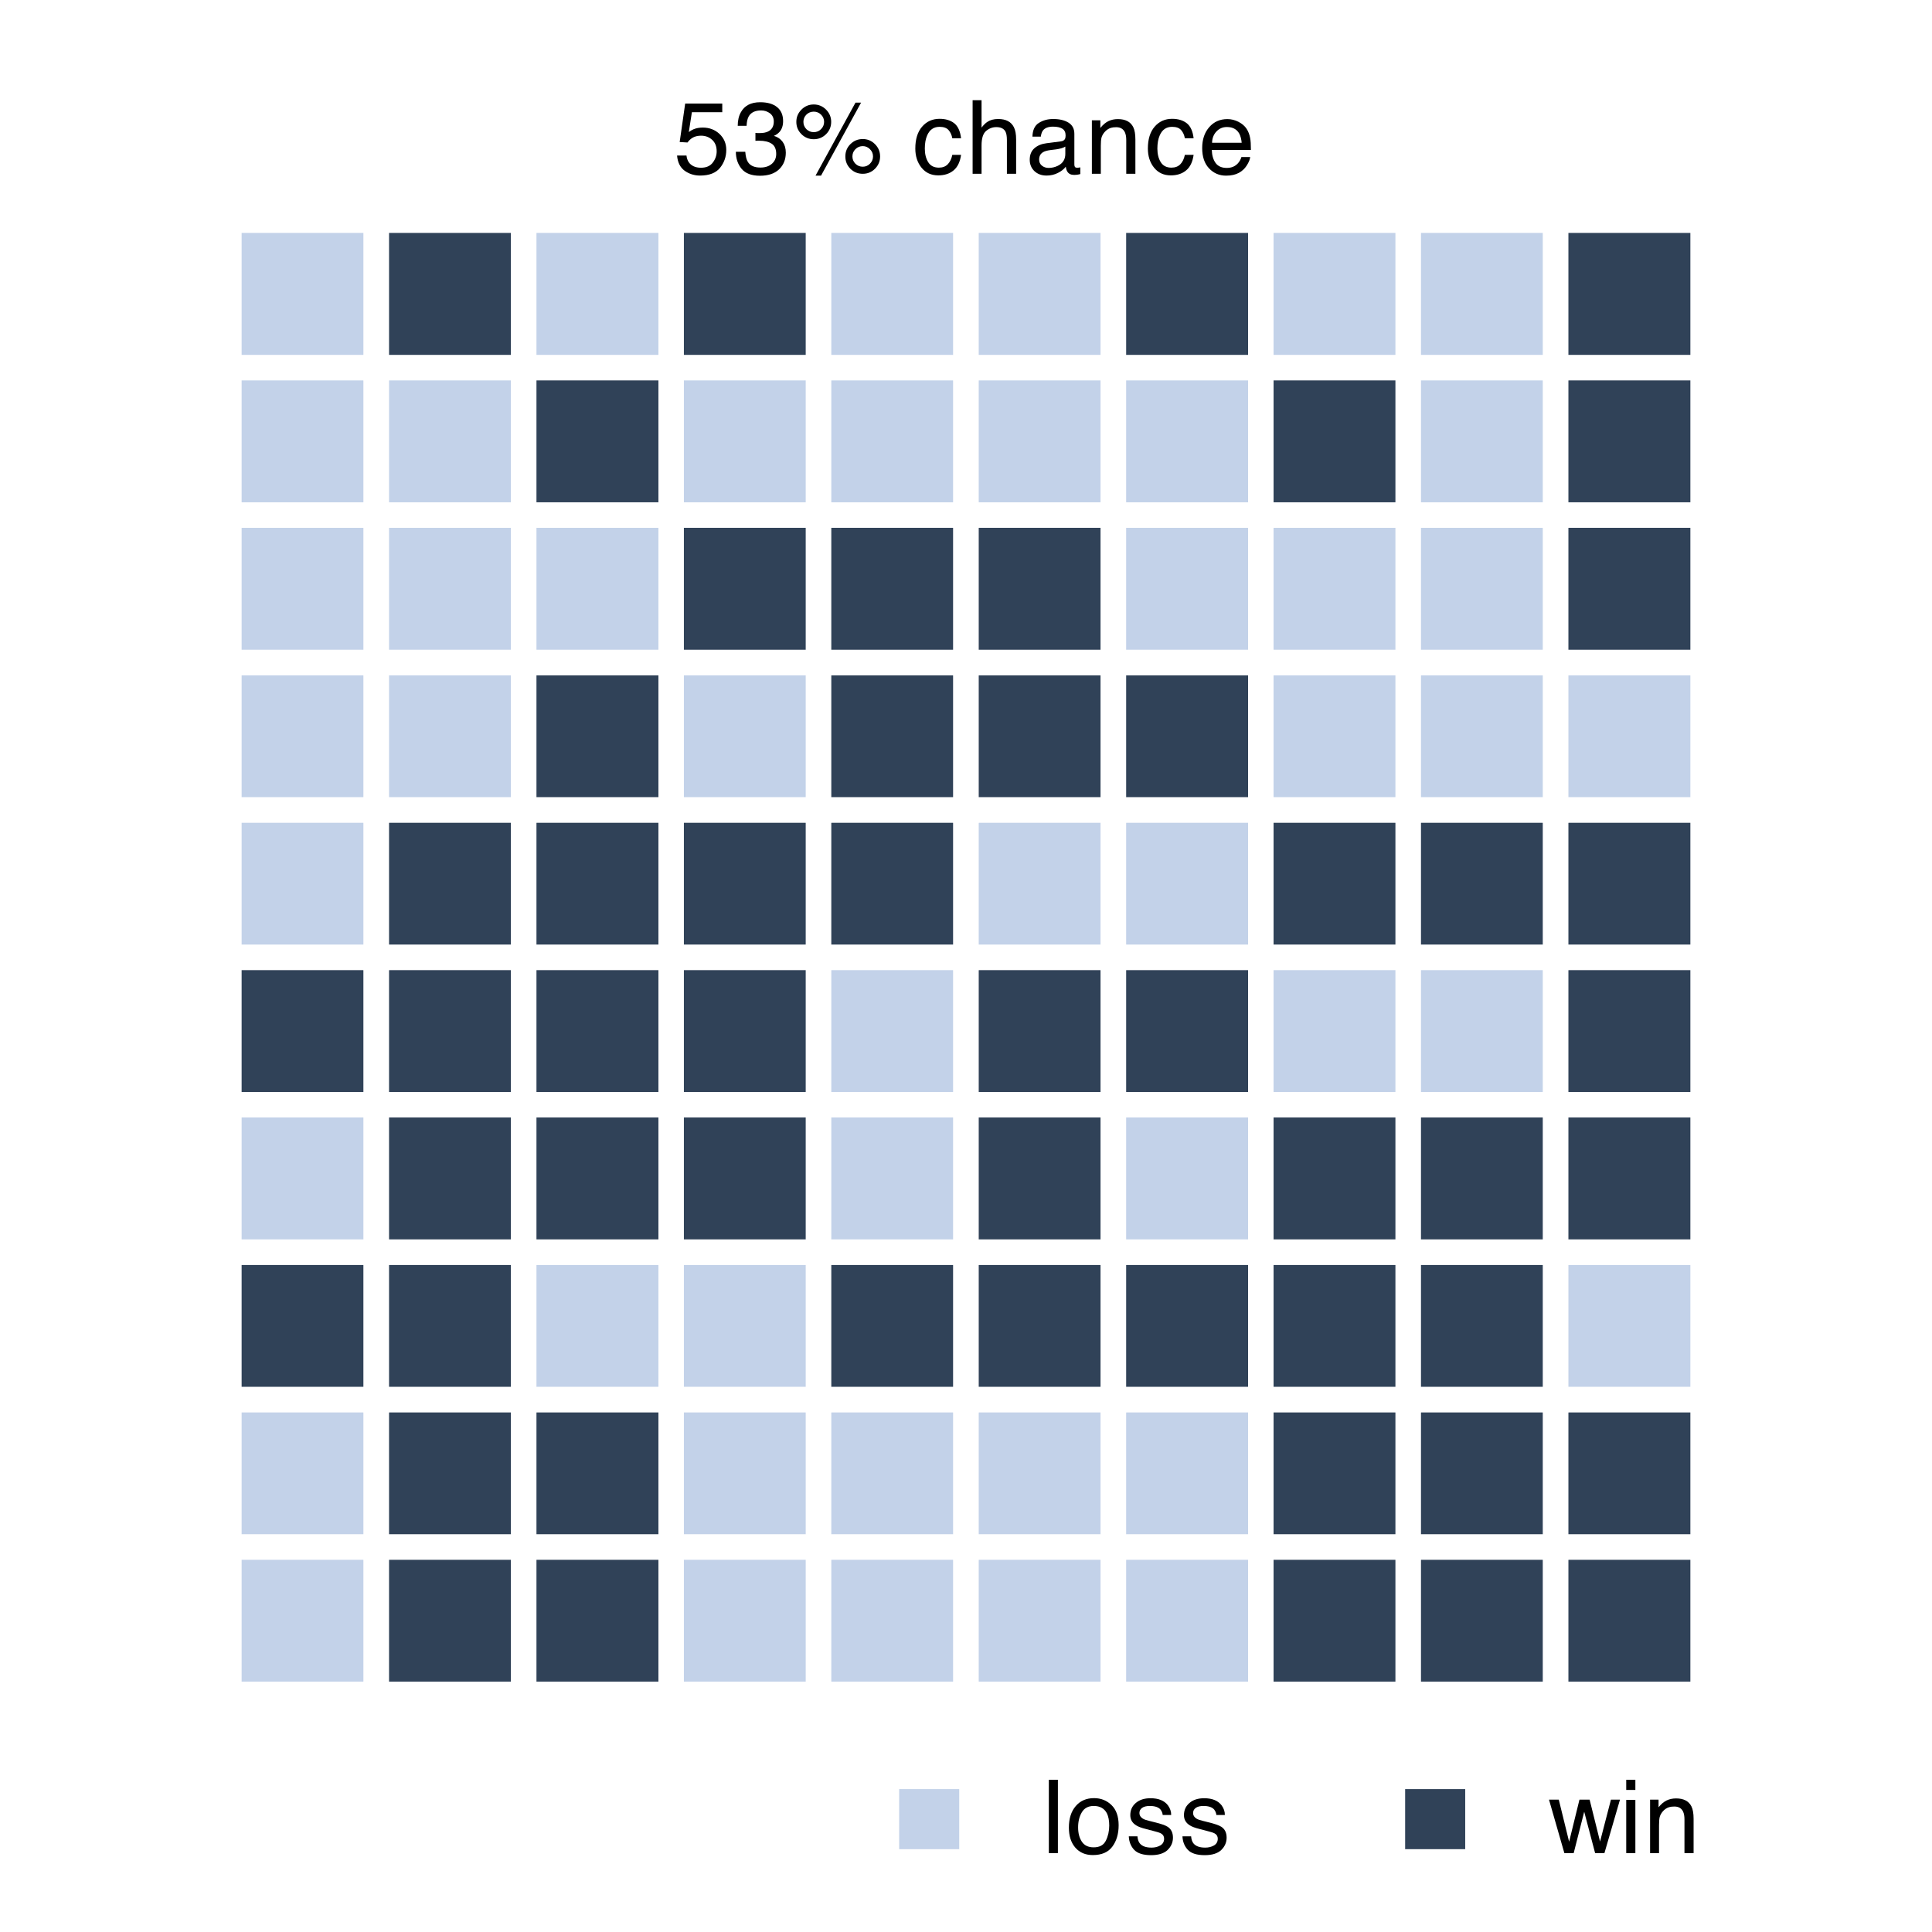 <?xml version="1.0" encoding="UTF-8"?>
<svg xmlns="http://www.w3.org/2000/svg" xmlns:xlink="http://www.w3.org/1999/xlink" width="324" height="324" viewBox="0 0 324 324">
<defs>
<g>
<g id="glyph-0-0">
<path d="M 0.547 0 L 0.547 -12.297 L 10.312 -12.297 L 10.312 0 Z M 8.766 -1.547 L 8.766 -10.75 L 2.094 -10.75 L 2.094 -1.547 Z M 8.766 -1.547 "/>
</g>
<g id="glyph-0-1">
<path d="M 2.125 -3.062 C 2.219 -2.195 2.613 -1.598 3.312 -1.266 C 3.664 -1.098 4.078 -1.016 4.547 -1.016 C 5.441 -1.016 6.102 -1.301 6.531 -1.875 C 6.969 -2.445 7.188 -3.078 7.188 -3.766 C 7.188 -4.598 6.93 -5.242 6.422 -5.703 C 5.91 -6.16 5.297 -6.391 4.578 -6.391 C 4.055 -6.391 3.609 -6.289 3.234 -6.094 C 2.867 -5.895 2.555 -5.613 2.297 -5.25 L 0.984 -5.328 L 1.906 -11.781 L 8.125 -11.781 L 8.125 -10.328 L 3.031 -10.328 L 2.516 -7 C 2.797 -7.207 3.062 -7.363 3.312 -7.469 C 3.758 -7.656 4.273 -7.75 4.859 -7.75 C 5.961 -7.75 6.895 -7.395 7.656 -6.688 C 8.414 -5.977 8.797 -5.082 8.797 -4 C 8.797 -2.863 8.445 -1.863 7.75 -1 C 7.051 -0.133 5.938 0.297 4.406 0.297 C 3.426 0.297 2.562 0.023 1.812 -0.516 C 1.062 -1.066 0.641 -1.914 0.547 -3.062 Z M 2.125 -3.062 "/>
</g>
<g id="glyph-0-2">
<path d="M 4.453 0.328 C 3.035 0.328 2.004 -0.062 1.359 -0.844 C 0.723 -1.625 0.406 -2.57 0.406 -3.688 L 1.984 -3.688 C 2.047 -2.906 2.191 -2.336 2.422 -1.984 C 2.805 -1.359 3.508 -1.047 4.531 -1.047 C 5.32 -1.047 5.957 -1.254 6.438 -1.672 C 6.926 -2.098 7.172 -2.648 7.172 -3.328 C 7.172 -4.148 6.914 -4.723 6.406 -5.047 C 5.906 -5.379 5.203 -5.547 4.297 -5.547 C 4.203 -5.547 4.102 -5.547 4 -5.547 C 3.895 -5.547 3.789 -5.539 3.688 -5.531 L 3.688 -6.859 C 3.844 -6.848 3.973 -6.836 4.078 -6.828 C 4.18 -6.828 4.297 -6.828 4.422 -6.828 C 4.984 -6.828 5.445 -6.914 5.812 -7.094 C 6.445 -7.406 6.766 -7.961 6.766 -8.766 C 6.766 -9.359 6.551 -9.816 6.125 -10.141 C 5.695 -10.461 5.203 -10.625 4.641 -10.625 C 3.641 -10.625 2.945 -10.289 2.562 -9.625 C 2.352 -9.258 2.234 -8.734 2.203 -8.047 L 0.719 -8.047 C 0.719 -8.941 0.895 -9.703 1.25 -10.328 C 1.863 -11.441 2.941 -12 4.484 -12 C 5.703 -12 6.645 -11.727 7.312 -11.188 C 7.988 -10.645 8.328 -9.859 8.328 -8.828 C 8.328 -8.086 8.129 -7.488 7.734 -7.031 C 7.484 -6.75 7.164 -6.523 6.781 -6.359 C 7.406 -6.18 7.895 -5.848 8.25 -5.359 C 8.602 -4.867 8.781 -4.266 8.781 -3.547 C 8.781 -2.398 8.406 -1.469 7.656 -0.75 C 6.906 -0.031 5.836 0.328 4.453 0.328 Z M 4.453 0.328 "/>
</g>
<g id="glyph-0-3">
<path d="M 11.688 -5.828 C 12.488 -5.828 13.172 -5.539 13.734 -4.969 C 14.305 -4.406 14.594 -3.719 14.594 -2.906 C 14.594 -2.102 14.305 -1.414 13.734 -0.844 C 13.172 -0.281 12.488 0 11.688 0 C 10.875 0 10.18 -0.281 9.609 -0.844 C 9.047 -1.414 8.766 -2.102 8.766 -2.906 C 8.766 -3.719 9.047 -4.406 9.609 -4.969 C 10.18 -5.539 10.875 -5.828 11.688 -5.828 Z M 10.469 -11.938 L 11.406 -11.938 L 4.688 0.312 L 3.766 0.312 Z M 3.469 -6.984 C 3.945 -6.984 4.352 -7.148 4.688 -7.484 C 5.031 -7.828 5.203 -8.234 5.203 -8.703 C 5.203 -9.18 5.031 -9.586 4.688 -9.922 C 4.352 -10.254 3.945 -10.422 3.469 -10.422 C 2.988 -10.422 2.578 -10.254 2.234 -9.922 C 1.898 -9.586 1.734 -9.18 1.734 -8.703 C 1.734 -8.234 1.898 -7.828 2.234 -7.484 C 2.578 -7.148 2.988 -6.984 3.469 -6.984 Z M 3.469 -11.625 C 4.27 -11.625 4.957 -11.336 5.531 -10.766 C 6.102 -10.191 6.391 -9.504 6.391 -8.703 C 6.391 -7.898 6.102 -7.211 5.531 -6.641 C 4.957 -6.078 4.27 -5.797 3.469 -5.797 C 2.664 -5.797 1.977 -6.078 1.406 -6.641 C 0.832 -7.211 0.547 -7.898 0.547 -8.703 C 0.547 -9.504 0.832 -10.191 1.406 -10.766 C 1.977 -11.336 2.664 -11.625 3.469 -11.625 Z M 11.688 -1.188 C 12.156 -1.188 12.555 -1.352 12.891 -1.688 C 13.234 -2.031 13.406 -2.438 13.406 -2.906 C 13.406 -3.383 13.234 -3.789 12.891 -4.125 C 12.555 -4.469 12.156 -4.641 11.688 -4.641 C 11.207 -4.641 10.797 -4.469 10.453 -4.125 C 10.117 -3.789 9.953 -3.383 9.953 -2.906 C 9.953 -2.438 10.117 -2.031 10.453 -1.688 C 10.797 -1.352 11.207 -1.188 11.688 -1.188 Z M 11.688 -1.188 "/>
</g>
<g id="glyph-0-4">
</g>
<g id="glyph-0-5">
<path d="M 4.562 -9.219 C 5.57 -9.219 6.391 -8.973 7.016 -8.484 C 7.648 -7.992 8.035 -7.148 8.172 -5.953 L 6.703 -5.953 C 6.609 -6.504 6.398 -6.961 6.078 -7.328 C 5.766 -7.691 5.258 -7.875 4.562 -7.875 C 3.602 -7.875 2.914 -7.406 2.5 -6.469 C 2.227 -5.863 2.094 -5.113 2.094 -4.219 C 2.094 -3.32 2.281 -2.566 2.656 -1.953 C 3.039 -1.336 3.641 -1.031 4.453 -1.031 C 5.078 -1.031 5.57 -1.219 5.938 -1.594 C 6.312 -1.977 6.566 -2.504 6.703 -3.172 L 8.172 -3.172 C 8.004 -1.984 7.582 -1.113 6.906 -0.562 C 6.238 -0.008 5.383 0.266 4.344 0.266 C 3.176 0.266 2.242 -0.16 1.547 -1.016 C 0.848 -1.879 0.5 -2.953 0.5 -4.234 C 0.5 -5.805 0.879 -7.031 1.641 -7.906 C 2.398 -8.781 3.375 -9.219 4.562 -9.219 Z M 4.328 -9.188 Z M 4.328 -9.188 "/>
</g>
<g id="glyph-0-6">
<path d="M 1.109 -12.344 L 2.609 -12.344 L 2.609 -7.75 C 2.961 -8.195 3.285 -8.516 3.578 -8.703 C 4.055 -9.023 4.66 -9.188 5.391 -9.188 C 6.691 -9.188 7.57 -8.727 8.031 -7.812 C 8.281 -7.32 8.406 -6.633 8.406 -5.75 L 8.406 0 L 6.859 0 L 6.859 -5.656 C 6.859 -6.312 6.773 -6.789 6.609 -7.094 C 6.336 -7.582 5.828 -7.828 5.078 -7.828 C 4.453 -7.828 3.883 -7.613 3.375 -7.188 C 2.863 -6.758 2.609 -5.945 2.609 -4.75 L 2.609 0 L 1.109 0 Z M 1.109 -12.344 "/>
</g>
<g id="glyph-0-7">
<path d="M 2.266 -2.391 C 2.266 -1.953 2.422 -1.609 2.734 -1.359 C 3.055 -1.109 3.43 -0.984 3.859 -0.984 C 4.391 -0.984 4.906 -1.102 5.406 -1.344 C 6.238 -1.75 6.656 -2.414 6.656 -3.344 L 6.656 -4.562 C 6.477 -4.445 6.242 -4.348 5.953 -4.266 C 5.66 -4.191 5.375 -4.133 5.094 -4.094 L 4.188 -3.984 C 3.633 -3.91 3.223 -3.797 2.953 -3.641 C 2.492 -3.379 2.266 -2.961 2.266 -2.391 Z M 5.906 -5.438 C 6.25 -5.477 6.484 -5.617 6.609 -5.859 C 6.672 -5.992 6.703 -6.188 6.703 -6.438 C 6.703 -6.957 6.52 -7.332 6.156 -7.562 C 5.789 -7.789 5.27 -7.906 4.594 -7.906 C 3.801 -7.906 3.238 -7.691 2.906 -7.266 C 2.727 -7.035 2.609 -6.691 2.547 -6.234 L 1.141 -6.234 C 1.172 -7.336 1.531 -8.102 2.219 -8.531 C 2.906 -8.969 3.707 -9.188 4.625 -9.188 C 5.676 -9.188 6.531 -8.984 7.188 -8.578 C 7.844 -8.172 8.172 -7.547 8.172 -6.703 L 8.172 -1.547 C 8.172 -1.391 8.203 -1.258 8.266 -1.156 C 8.328 -1.062 8.461 -1.016 8.672 -1.016 C 8.734 -1.016 8.805 -1.02 8.891 -1.031 C 8.973 -1.039 9.066 -1.055 9.172 -1.078 L 9.172 0.047 C 8.93 0.109 8.75 0.145 8.625 0.156 C 8.5 0.176 8.332 0.188 8.125 0.188 C 7.602 0.188 7.227 0.004 7 -0.359 C 6.875 -0.555 6.785 -0.832 6.734 -1.188 C 6.43 -0.781 5.988 -0.43 5.406 -0.141 C 4.832 0.148 4.203 0.297 3.516 0.297 C 2.68 0.297 2 0.047 1.469 -0.453 C 0.945 -0.961 0.688 -1.598 0.688 -2.359 C 0.688 -3.18 0.945 -3.82 1.469 -4.281 C 1.988 -4.738 2.664 -5.02 3.5 -5.125 Z M 4.656 -9.188 Z M 4.656 -9.188 "/>
</g>
<g id="glyph-0-8">
<path d="M 1.109 -8.969 L 2.531 -8.969 L 2.531 -7.688 C 2.957 -8.219 3.406 -8.598 3.875 -8.828 C 4.352 -9.055 4.883 -9.172 5.469 -9.172 C 6.738 -9.172 7.598 -8.723 8.047 -7.828 C 8.285 -7.348 8.406 -6.656 8.406 -5.75 L 8.406 0 L 6.875 0 L 6.875 -5.656 C 6.875 -6.195 6.797 -6.633 6.641 -6.969 C 6.367 -7.531 5.883 -7.812 5.188 -7.812 C 4.82 -7.812 4.523 -7.773 4.297 -7.703 C 3.891 -7.578 3.531 -7.332 3.219 -6.969 C 2.969 -6.664 2.801 -6.359 2.719 -6.047 C 2.645 -5.734 2.609 -5.281 2.609 -4.688 L 2.609 0 L 1.109 0 Z M 4.641 -9.188 Z M 4.641 -9.188 "/>
</g>
<g id="glyph-0-9">
<path d="M 4.844 -9.172 C 5.477 -9.172 6.094 -9.02 6.688 -8.719 C 7.281 -8.414 7.734 -8.031 8.047 -7.562 C 8.348 -7.102 8.551 -6.57 8.656 -5.969 C 8.738 -5.562 8.781 -4.906 8.781 -4 L 2.219 -4 C 2.25 -3.094 2.461 -2.363 2.859 -1.812 C 3.266 -1.258 3.891 -0.984 4.734 -0.984 C 5.516 -0.984 6.141 -1.242 6.609 -1.766 C 6.879 -2.066 7.07 -2.414 7.188 -2.812 L 8.656 -2.812 C 8.625 -2.477 8.492 -2.109 8.266 -1.703 C 8.047 -1.305 7.801 -0.977 7.531 -0.719 C 7.07 -0.27 6.504 0.031 5.828 0.188 C 5.473 0.27 5.066 0.312 4.609 0.312 C 3.484 0.312 2.535 -0.094 1.766 -0.906 C 0.992 -1.719 0.609 -2.852 0.609 -4.312 C 0.609 -5.75 1 -6.914 1.781 -7.812 C 2.562 -8.719 3.582 -9.172 4.844 -9.172 Z M 7.234 -5.203 C 7.172 -5.848 7.031 -6.367 6.812 -6.766 C 6.395 -7.484 5.707 -7.844 4.75 -7.844 C 4.051 -7.844 3.469 -7.594 3 -7.094 C 2.531 -6.602 2.285 -5.973 2.266 -5.203 Z M 4.688 -9.188 Z M 4.688 -9.188 "/>
</g>
<g id="glyph-0-10">
<path d="M 1.141 -12.297 L 2.656 -12.297 L 2.656 0 L 1.141 0 Z M 1.141 -12.297 "/>
</g>
<g id="glyph-0-11">
<path d="M 4.656 -0.969 C 5.656 -0.969 6.336 -1.344 6.703 -2.094 C 7.078 -2.852 7.266 -3.695 7.266 -4.625 C 7.266 -5.469 7.133 -6.148 6.875 -6.672 C 6.445 -7.492 5.711 -7.906 4.672 -7.906 C 3.754 -7.906 3.086 -7.551 2.672 -6.844 C 2.254 -6.145 2.047 -5.301 2.047 -4.312 C 2.047 -3.352 2.254 -2.555 2.672 -1.922 C 3.086 -1.285 3.75 -0.969 4.656 -0.969 Z M 4.719 -9.219 C 5.875 -9.219 6.848 -8.832 7.641 -8.062 C 8.441 -7.289 8.844 -6.16 8.844 -4.672 C 8.844 -3.223 8.488 -2.023 7.781 -1.078 C 7.082 -0.141 5.992 0.328 4.516 0.328 C 3.285 0.328 2.305 -0.086 1.578 -0.922 C 0.859 -1.754 0.5 -2.875 0.5 -4.281 C 0.5 -5.789 0.879 -6.988 1.641 -7.875 C 2.398 -8.77 3.426 -9.219 4.719 -9.219 Z M 4.672 -9.188 Z M 4.672 -9.188 "/>
</g>
<g id="glyph-0-12">
<path d="M 2 -2.812 C 2.039 -2.312 2.164 -1.926 2.375 -1.656 C 2.758 -1.164 3.422 -0.922 4.359 -0.922 C 4.91 -0.922 5.398 -1.039 5.828 -1.281 C 6.254 -1.531 6.469 -1.91 6.469 -2.422 C 6.469 -2.805 6.297 -3.098 5.953 -3.297 C 5.734 -3.422 5.301 -3.562 4.656 -3.719 L 3.469 -4.031 C 2.695 -4.219 2.133 -4.426 1.781 -4.656 C 1.125 -5.062 0.797 -5.629 0.797 -6.359 C 0.797 -7.203 1.102 -7.883 1.719 -8.406 C 2.332 -8.938 3.156 -9.203 4.188 -9.203 C 5.531 -9.203 6.504 -8.805 7.109 -8.016 C 7.484 -7.504 7.664 -6.961 7.656 -6.391 L 6.234 -6.391 C 6.203 -6.723 6.078 -7.031 5.859 -7.312 C 5.516 -7.707 4.914 -7.906 4.062 -7.906 C 3.5 -7.906 3.066 -7.797 2.766 -7.578 C 2.473 -7.359 2.328 -7.07 2.328 -6.719 C 2.328 -6.332 2.52 -6.02 2.906 -5.781 C 3.133 -5.645 3.469 -5.523 3.906 -5.422 L 4.891 -5.172 C 5.973 -4.91 6.703 -4.656 7.078 -4.406 C 7.66 -4.02 7.953 -3.414 7.953 -2.594 C 7.953 -1.789 7.648 -1.098 7.047 -0.516 C 6.441 0.055 5.52 0.344 4.281 0.344 C 2.945 0.344 2 0.039 1.438 -0.562 C 0.883 -1.164 0.586 -1.914 0.547 -2.812 Z M 4.234 -9.188 Z M 4.234 -9.188 "/>
</g>
<g id="glyph-0-13">
<path d="M 1.797 -8.969 L 3.531 -1.906 L 5.266 -8.969 L 6.969 -8.969 L 8.719 -1.938 L 10.547 -8.969 L 12.062 -8.969 L 9.453 0 L 7.891 0 L 6.062 -6.938 L 4.297 0 L 2.734 0 L 0.156 -8.969 Z M 1.797 -8.969 "/>
</g>
<g id="glyph-0-14">
<path d="M 1.109 -8.922 L 2.641 -8.922 L 2.641 0 L 1.109 0 Z M 1.109 -12.297 L 2.641 -12.297 L 2.641 -10.594 L 1.109 -10.594 Z M 1.109 -12.297 "/>
</g>
</g>
</defs>
<rect x="-32.4" y="-32.4" width="388.8" height="388.8" fill="rgb(100%, 100%, 100%)" fill-opacity="1"/>
<path fill-rule="nonzero" fill="rgb(76.471%, 82.353%, 91.373%)" fill-opacity="1" stroke-width="4.268" stroke-linecap="butt" stroke-linejoin="miter" stroke="rgb(100%, 100%, 100%)" stroke-opacity="1" stroke-miterlimit="10" d="M 38.387 284.148 L 63.109 284.148 L 63.109 259.426 L 38.387 259.426 Z M 38.387 284.148 "/>
<path fill-rule="nonzero" fill="rgb(18.824%, 25.882%, 34.51%)" fill-opacity="1" stroke-width="4.268" stroke-linecap="butt" stroke-linejoin="miter" stroke="rgb(100%, 100%, 100%)" stroke-opacity="1" stroke-miterlimit="10" d="M 63.109 284.148 L 87.832 284.148 L 87.832 259.426 L 63.109 259.426 Z M 63.109 284.148 "/>
<path fill-rule="nonzero" fill="rgb(18.824%, 25.882%, 34.51%)" fill-opacity="1" stroke-width="4.268" stroke-linecap="butt" stroke-linejoin="miter" stroke="rgb(100%, 100%, 100%)" stroke-opacity="1" stroke-miterlimit="10" d="M 87.832 284.148 L 112.555 284.148 L 112.555 259.426 L 87.832 259.426 Z M 87.832 284.148 "/>
<path fill-rule="nonzero" fill="rgb(76.471%, 82.353%, 91.373%)" fill-opacity="1" stroke-width="4.268" stroke-linecap="butt" stroke-linejoin="miter" stroke="rgb(100%, 100%, 100%)" stroke-opacity="1" stroke-miterlimit="10" d="M 112.555 284.148 L 137.277 284.148 L 137.277 259.426 L 112.555 259.426 Z M 112.555 284.148 "/>
<path fill-rule="nonzero" fill="rgb(76.471%, 82.353%, 91.373%)" fill-opacity="1" stroke-width="4.268" stroke-linecap="butt" stroke-linejoin="miter" stroke="rgb(100%, 100%, 100%)" stroke-opacity="1" stroke-miterlimit="10" d="M 137.277 284.148 L 162 284.148 L 162 259.426 L 137.277 259.426 Z M 137.277 284.148 "/>
<path fill-rule="nonzero" fill="rgb(76.471%, 82.353%, 91.373%)" fill-opacity="1" stroke-width="4.268" stroke-linecap="butt" stroke-linejoin="miter" stroke="rgb(100%, 100%, 100%)" stroke-opacity="1" stroke-miterlimit="10" d="M 162 284.148 L 186.723 284.148 L 186.723 259.426 L 162 259.426 Z M 162 284.148 "/>
<path fill-rule="nonzero" fill="rgb(76.471%, 82.353%, 91.373%)" fill-opacity="1" stroke-width="4.268" stroke-linecap="butt" stroke-linejoin="miter" stroke="rgb(100%, 100%, 100%)" stroke-opacity="1" stroke-miterlimit="10" d="M 186.723 284.148 L 211.445 284.148 L 211.445 259.426 L 186.723 259.426 Z M 186.723 284.148 "/>
<path fill-rule="nonzero" fill="rgb(18.824%, 25.882%, 34.51%)" fill-opacity="1" stroke-width="4.268" stroke-linecap="butt" stroke-linejoin="miter" stroke="rgb(100%, 100%, 100%)" stroke-opacity="1" stroke-miterlimit="10" d="M 211.445 284.148 L 236.168 284.148 L 236.168 259.426 L 211.445 259.426 Z M 211.445 284.148 "/>
<path fill-rule="nonzero" fill="rgb(18.824%, 25.882%, 34.51%)" fill-opacity="1" stroke-width="4.268" stroke-linecap="butt" stroke-linejoin="miter" stroke="rgb(100%, 100%, 100%)" stroke-opacity="1" stroke-miterlimit="10" d="M 236.168 284.148 L 260.891 284.148 L 260.891 259.426 L 236.168 259.426 Z M 236.168 284.148 "/>
<path fill-rule="nonzero" fill="rgb(18.824%, 25.882%, 34.51%)" fill-opacity="1" stroke-width="4.268" stroke-linecap="butt" stroke-linejoin="miter" stroke="rgb(100%, 100%, 100%)" stroke-opacity="1" stroke-miterlimit="10" d="M 260.891 284.148 L 285.613 284.148 L 285.613 259.426 L 260.891 259.426 Z M 260.891 284.148 "/>
<path fill-rule="nonzero" fill="rgb(76.471%, 82.353%, 91.373%)" fill-opacity="1" stroke-width="4.268" stroke-linecap="butt" stroke-linejoin="miter" stroke="rgb(100%, 100%, 100%)" stroke-opacity="1" stroke-miterlimit="10" d="M 38.387 259.426 L 63.109 259.426 L 63.109 234.703 L 38.387 234.703 Z M 38.387 259.426 "/>
<path fill-rule="nonzero" fill="rgb(18.824%, 25.882%, 34.51%)" fill-opacity="1" stroke-width="4.268" stroke-linecap="butt" stroke-linejoin="miter" stroke="rgb(100%, 100%, 100%)" stroke-opacity="1" stroke-miterlimit="10" d="M 63.109 259.426 L 87.832 259.426 L 87.832 234.703 L 63.109 234.703 Z M 63.109 259.426 "/>
<path fill-rule="nonzero" fill="rgb(18.824%, 25.882%, 34.51%)" fill-opacity="1" stroke-width="4.268" stroke-linecap="butt" stroke-linejoin="miter" stroke="rgb(100%, 100%, 100%)" stroke-opacity="1" stroke-miterlimit="10" d="M 87.832 259.426 L 112.555 259.426 L 112.555 234.703 L 87.832 234.703 Z M 87.832 259.426 "/>
<path fill-rule="nonzero" fill="rgb(76.471%, 82.353%, 91.373%)" fill-opacity="1" stroke-width="4.268" stroke-linecap="butt" stroke-linejoin="miter" stroke="rgb(100%, 100%, 100%)" stroke-opacity="1" stroke-miterlimit="10" d="M 112.555 259.426 L 137.277 259.426 L 137.277 234.703 L 112.555 234.703 Z M 112.555 259.426 "/>
<path fill-rule="nonzero" fill="rgb(76.471%, 82.353%, 91.373%)" fill-opacity="1" stroke-width="4.268" stroke-linecap="butt" stroke-linejoin="miter" stroke="rgb(100%, 100%, 100%)" stroke-opacity="1" stroke-miterlimit="10" d="M 137.277 259.426 L 162 259.426 L 162 234.703 L 137.277 234.703 Z M 137.277 259.426 "/>
<path fill-rule="nonzero" fill="rgb(76.471%, 82.353%, 91.373%)" fill-opacity="1" stroke-width="4.268" stroke-linecap="butt" stroke-linejoin="miter" stroke="rgb(100%, 100%, 100%)" stroke-opacity="1" stroke-miterlimit="10" d="M 162 259.426 L 186.723 259.426 L 186.723 234.703 L 162 234.703 Z M 162 259.426 "/>
<path fill-rule="nonzero" fill="rgb(76.471%, 82.353%, 91.373%)" fill-opacity="1" stroke-width="4.268" stroke-linecap="butt" stroke-linejoin="miter" stroke="rgb(100%, 100%, 100%)" stroke-opacity="1" stroke-miterlimit="10" d="M 186.723 259.426 L 211.445 259.426 L 211.445 234.703 L 186.723 234.703 Z M 186.723 259.426 "/>
<path fill-rule="nonzero" fill="rgb(18.824%, 25.882%, 34.51%)" fill-opacity="1" stroke-width="4.268" stroke-linecap="butt" stroke-linejoin="miter" stroke="rgb(100%, 100%, 100%)" stroke-opacity="1" stroke-miterlimit="10" d="M 211.445 259.426 L 236.168 259.426 L 236.168 234.703 L 211.445 234.703 Z M 211.445 259.426 "/>
<path fill-rule="nonzero" fill="rgb(18.824%, 25.882%, 34.51%)" fill-opacity="1" stroke-width="4.268" stroke-linecap="butt" stroke-linejoin="miter" stroke="rgb(100%, 100%, 100%)" stroke-opacity="1" stroke-miterlimit="10" d="M 236.168 259.426 L 260.891 259.426 L 260.891 234.703 L 236.168 234.703 Z M 236.168 259.426 "/>
<path fill-rule="nonzero" fill="rgb(18.824%, 25.882%, 34.51%)" fill-opacity="1" stroke-width="4.268" stroke-linecap="butt" stroke-linejoin="miter" stroke="rgb(100%, 100%, 100%)" stroke-opacity="1" stroke-miterlimit="10" d="M 260.891 259.426 L 285.613 259.426 L 285.613 234.703 L 260.891 234.703 Z M 260.891 259.426 "/>
<path fill-rule="nonzero" fill="rgb(18.824%, 25.882%, 34.51%)" fill-opacity="1" stroke-width="4.268" stroke-linecap="butt" stroke-linejoin="miter" stroke="rgb(100%, 100%, 100%)" stroke-opacity="1" stroke-miterlimit="10" d="M 38.387 234.703 L 63.109 234.703 L 63.109 209.98 L 38.387 209.98 Z M 38.387 234.703 "/>
<path fill-rule="nonzero" fill="rgb(18.824%, 25.882%, 34.51%)" fill-opacity="1" stroke-width="4.268" stroke-linecap="butt" stroke-linejoin="miter" stroke="rgb(100%, 100%, 100%)" stroke-opacity="1" stroke-miterlimit="10" d="M 63.109 234.703 L 87.832 234.703 L 87.832 209.98 L 63.109 209.98 Z M 63.109 234.703 "/>
<path fill-rule="nonzero" fill="rgb(76.471%, 82.353%, 91.373%)" fill-opacity="1" stroke-width="4.268" stroke-linecap="butt" stroke-linejoin="miter" stroke="rgb(100%, 100%, 100%)" stroke-opacity="1" stroke-miterlimit="10" d="M 87.832 234.703 L 112.555 234.703 L 112.555 209.98 L 87.832 209.98 Z M 87.832 234.703 "/>
<path fill-rule="nonzero" fill="rgb(76.471%, 82.353%, 91.373%)" fill-opacity="1" stroke-width="4.268" stroke-linecap="butt" stroke-linejoin="miter" stroke="rgb(100%, 100%, 100%)" stroke-opacity="1" stroke-miterlimit="10" d="M 112.555 234.703 L 137.277 234.703 L 137.277 209.98 L 112.555 209.98 Z M 112.555 234.703 "/>
<path fill-rule="nonzero" fill="rgb(18.824%, 25.882%, 34.51%)" fill-opacity="1" stroke-width="4.268" stroke-linecap="butt" stroke-linejoin="miter" stroke="rgb(100%, 100%, 100%)" stroke-opacity="1" stroke-miterlimit="10" d="M 137.277 234.703 L 162 234.703 L 162 209.98 L 137.277 209.98 Z M 137.277 234.703 "/>
<path fill-rule="nonzero" fill="rgb(18.824%, 25.882%, 34.51%)" fill-opacity="1" stroke-width="4.268" stroke-linecap="butt" stroke-linejoin="miter" stroke="rgb(100%, 100%, 100%)" stroke-opacity="1" stroke-miterlimit="10" d="M 162 234.703 L 186.723 234.703 L 186.723 209.98 L 162 209.98 Z M 162 234.703 "/>
<path fill-rule="nonzero" fill="rgb(18.824%, 25.882%, 34.51%)" fill-opacity="1" stroke-width="4.268" stroke-linecap="butt" stroke-linejoin="miter" stroke="rgb(100%, 100%, 100%)" stroke-opacity="1" stroke-miterlimit="10" d="M 186.723 234.703 L 211.445 234.703 L 211.445 209.98 L 186.723 209.98 Z M 186.723 234.703 "/>
<path fill-rule="nonzero" fill="rgb(18.824%, 25.882%, 34.51%)" fill-opacity="1" stroke-width="4.268" stroke-linecap="butt" stroke-linejoin="miter" stroke="rgb(100%, 100%, 100%)" stroke-opacity="1" stroke-miterlimit="10" d="M 211.445 234.703 L 236.168 234.703 L 236.168 209.98 L 211.445 209.98 Z M 211.445 234.703 "/>
<path fill-rule="nonzero" fill="rgb(18.824%, 25.882%, 34.51%)" fill-opacity="1" stroke-width="4.268" stroke-linecap="butt" stroke-linejoin="miter" stroke="rgb(100%, 100%, 100%)" stroke-opacity="1" stroke-miterlimit="10" d="M 236.168 234.703 L 260.891 234.703 L 260.891 209.98 L 236.168 209.98 Z M 236.168 234.703 "/>
<path fill-rule="nonzero" fill="rgb(76.471%, 82.353%, 91.373%)" fill-opacity="1" stroke-width="4.268" stroke-linecap="butt" stroke-linejoin="miter" stroke="rgb(100%, 100%, 100%)" stroke-opacity="1" stroke-miterlimit="10" d="M 260.891 234.703 L 285.613 234.703 L 285.613 209.98 L 260.891 209.98 Z M 260.891 234.703 "/>
<path fill-rule="nonzero" fill="rgb(76.471%, 82.353%, 91.373%)" fill-opacity="1" stroke-width="4.268" stroke-linecap="butt" stroke-linejoin="miter" stroke="rgb(100%, 100%, 100%)" stroke-opacity="1" stroke-miterlimit="10" d="M 38.387 209.98 L 63.109 209.98 L 63.109 185.258 L 38.387 185.258 Z M 38.387 209.98 "/>
<path fill-rule="nonzero" fill="rgb(18.824%, 25.882%, 34.51%)" fill-opacity="1" stroke-width="4.268" stroke-linecap="butt" stroke-linejoin="miter" stroke="rgb(100%, 100%, 100%)" stroke-opacity="1" stroke-miterlimit="10" d="M 63.109 209.98 L 87.832 209.98 L 87.832 185.258 L 63.109 185.258 Z M 63.109 209.98 "/>
<path fill-rule="nonzero" fill="rgb(18.824%, 25.882%, 34.51%)" fill-opacity="1" stroke-width="4.268" stroke-linecap="butt" stroke-linejoin="miter" stroke="rgb(100%, 100%, 100%)" stroke-opacity="1" stroke-miterlimit="10" d="M 87.832 209.98 L 112.555 209.98 L 112.555 185.258 L 87.832 185.258 Z M 87.832 209.98 "/>
<path fill-rule="nonzero" fill="rgb(18.824%, 25.882%, 34.51%)" fill-opacity="1" stroke-width="4.268" stroke-linecap="butt" stroke-linejoin="miter" stroke="rgb(100%, 100%, 100%)" stroke-opacity="1" stroke-miterlimit="10" d="M 112.555 209.98 L 137.277 209.98 L 137.277 185.258 L 112.555 185.258 Z M 112.555 209.98 "/>
<path fill-rule="nonzero" fill="rgb(76.471%, 82.353%, 91.373%)" fill-opacity="1" stroke-width="4.268" stroke-linecap="butt" stroke-linejoin="miter" stroke="rgb(100%, 100%, 100%)" stroke-opacity="1" stroke-miterlimit="10" d="M 137.277 209.98 L 162 209.98 L 162 185.258 L 137.277 185.258 Z M 137.277 209.98 "/>
<path fill-rule="nonzero" fill="rgb(18.824%, 25.882%, 34.51%)" fill-opacity="1" stroke-width="4.268" stroke-linecap="butt" stroke-linejoin="miter" stroke="rgb(100%, 100%, 100%)" stroke-opacity="1" stroke-miterlimit="10" d="M 162 209.98 L 186.723 209.98 L 186.723 185.258 L 162 185.258 Z M 162 209.98 "/>
<path fill-rule="nonzero" fill="rgb(76.471%, 82.353%, 91.373%)" fill-opacity="1" stroke-width="4.268" stroke-linecap="butt" stroke-linejoin="miter" stroke="rgb(100%, 100%, 100%)" stroke-opacity="1" stroke-miterlimit="10" d="M 186.723 209.98 L 211.445 209.98 L 211.445 185.258 L 186.723 185.258 Z M 186.723 209.98 "/>
<path fill-rule="nonzero" fill="rgb(18.824%, 25.882%, 34.51%)" fill-opacity="1" stroke-width="4.268" stroke-linecap="butt" stroke-linejoin="miter" stroke="rgb(100%, 100%, 100%)" stroke-opacity="1" stroke-miterlimit="10" d="M 211.445 209.98 L 236.168 209.98 L 236.168 185.258 L 211.445 185.258 Z M 211.445 209.98 "/>
<path fill-rule="nonzero" fill="rgb(18.824%, 25.882%, 34.51%)" fill-opacity="1" stroke-width="4.268" stroke-linecap="butt" stroke-linejoin="miter" stroke="rgb(100%, 100%, 100%)" stroke-opacity="1" stroke-miterlimit="10" d="M 236.168 209.98 L 260.891 209.98 L 260.891 185.258 L 236.168 185.258 Z M 236.168 209.98 "/>
<path fill-rule="nonzero" fill="rgb(18.824%, 25.882%, 34.51%)" fill-opacity="1" stroke-width="4.268" stroke-linecap="butt" stroke-linejoin="miter" stroke="rgb(100%, 100%, 100%)" stroke-opacity="1" stroke-miterlimit="10" d="M 260.891 209.98 L 285.613 209.98 L 285.613 185.258 L 260.891 185.258 Z M 260.891 209.98 "/>
<path fill-rule="nonzero" fill="rgb(18.824%, 25.882%, 34.51%)" fill-opacity="1" stroke-width="4.268" stroke-linecap="butt" stroke-linejoin="miter" stroke="rgb(100%, 100%, 100%)" stroke-opacity="1" stroke-miterlimit="10" d="M 38.387 185.262 L 63.109 185.262 L 63.109 160.539 L 38.387 160.539 Z M 38.387 185.262 "/>
<path fill-rule="nonzero" fill="rgb(18.824%, 25.882%, 34.51%)" fill-opacity="1" stroke-width="4.268" stroke-linecap="butt" stroke-linejoin="miter" stroke="rgb(100%, 100%, 100%)" stroke-opacity="1" stroke-miterlimit="10" d="M 63.109 185.262 L 87.832 185.262 L 87.832 160.539 L 63.109 160.539 Z M 63.109 185.262 "/>
<path fill-rule="nonzero" fill="rgb(18.824%, 25.882%, 34.51%)" fill-opacity="1" stroke-width="4.268" stroke-linecap="butt" stroke-linejoin="miter" stroke="rgb(100%, 100%, 100%)" stroke-opacity="1" stroke-miterlimit="10" d="M 87.832 185.262 L 112.555 185.262 L 112.555 160.539 L 87.832 160.539 Z M 87.832 185.262 "/>
<path fill-rule="nonzero" fill="rgb(18.824%, 25.882%, 34.51%)" fill-opacity="1" stroke-width="4.268" stroke-linecap="butt" stroke-linejoin="miter" stroke="rgb(100%, 100%, 100%)" stroke-opacity="1" stroke-miterlimit="10" d="M 112.555 185.262 L 137.277 185.262 L 137.277 160.539 L 112.555 160.539 Z M 112.555 185.262 "/>
<path fill-rule="nonzero" fill="rgb(76.471%, 82.353%, 91.373%)" fill-opacity="1" stroke-width="4.268" stroke-linecap="butt" stroke-linejoin="miter" stroke="rgb(100%, 100%, 100%)" stroke-opacity="1" stroke-miterlimit="10" d="M 137.277 185.262 L 162 185.262 L 162 160.539 L 137.277 160.539 Z M 137.277 185.262 "/>
<path fill-rule="nonzero" fill="rgb(18.824%, 25.882%, 34.51%)" fill-opacity="1" stroke-width="4.268" stroke-linecap="butt" stroke-linejoin="miter" stroke="rgb(100%, 100%, 100%)" stroke-opacity="1" stroke-miterlimit="10" d="M 162 185.262 L 186.723 185.262 L 186.723 160.539 L 162 160.539 Z M 162 185.262 "/>
<path fill-rule="nonzero" fill="rgb(18.824%, 25.882%, 34.51%)" fill-opacity="1" stroke-width="4.268" stroke-linecap="butt" stroke-linejoin="miter" stroke="rgb(100%, 100%, 100%)" stroke-opacity="1" stroke-miterlimit="10" d="M 186.723 185.262 L 211.445 185.262 L 211.445 160.539 L 186.723 160.539 Z M 186.723 185.262 "/>
<path fill-rule="nonzero" fill="rgb(76.471%, 82.353%, 91.373%)" fill-opacity="1" stroke-width="4.268" stroke-linecap="butt" stroke-linejoin="miter" stroke="rgb(100%, 100%, 100%)" stroke-opacity="1" stroke-miterlimit="10" d="M 211.445 185.262 L 236.168 185.262 L 236.168 160.539 L 211.445 160.539 Z M 211.445 185.262 "/>
<path fill-rule="nonzero" fill="rgb(76.471%, 82.353%, 91.373%)" fill-opacity="1" stroke-width="4.268" stroke-linecap="butt" stroke-linejoin="miter" stroke="rgb(100%, 100%, 100%)" stroke-opacity="1" stroke-miterlimit="10" d="M 236.168 185.262 L 260.891 185.262 L 260.891 160.539 L 236.168 160.539 Z M 236.168 185.262 "/>
<path fill-rule="nonzero" fill="rgb(18.824%, 25.882%, 34.51%)" fill-opacity="1" stroke-width="4.268" stroke-linecap="butt" stroke-linejoin="miter" stroke="rgb(100%, 100%, 100%)" stroke-opacity="1" stroke-miterlimit="10" d="M 260.891 185.262 L 285.613 185.262 L 285.613 160.539 L 260.891 160.539 Z M 260.891 185.262 "/>
<path fill-rule="nonzero" fill="rgb(76.471%, 82.353%, 91.373%)" fill-opacity="1" stroke-width="4.268" stroke-linecap="butt" stroke-linejoin="miter" stroke="rgb(100%, 100%, 100%)" stroke-opacity="1" stroke-miterlimit="10" d="M 38.387 160.539 L 63.109 160.539 L 63.109 135.816 L 38.387 135.816 Z M 38.387 160.539 "/>
<path fill-rule="nonzero" fill="rgb(18.824%, 25.882%, 34.51%)" fill-opacity="1" stroke-width="4.268" stroke-linecap="butt" stroke-linejoin="miter" stroke="rgb(100%, 100%, 100%)" stroke-opacity="1" stroke-miterlimit="10" d="M 63.109 160.539 L 87.832 160.539 L 87.832 135.816 L 63.109 135.816 Z M 63.109 160.539 "/>
<path fill-rule="nonzero" fill="rgb(18.824%, 25.882%, 34.51%)" fill-opacity="1" stroke-width="4.268" stroke-linecap="butt" stroke-linejoin="miter" stroke="rgb(100%, 100%, 100%)" stroke-opacity="1" stroke-miterlimit="10" d="M 87.832 160.539 L 112.555 160.539 L 112.555 135.816 L 87.832 135.816 Z M 87.832 160.539 "/>
<path fill-rule="nonzero" fill="rgb(18.824%, 25.882%, 34.51%)" fill-opacity="1" stroke-width="4.268" stroke-linecap="butt" stroke-linejoin="miter" stroke="rgb(100%, 100%, 100%)" stroke-opacity="1" stroke-miterlimit="10" d="M 112.555 160.539 L 137.277 160.539 L 137.277 135.816 L 112.555 135.816 Z M 112.555 160.539 "/>
<path fill-rule="nonzero" fill="rgb(18.824%, 25.882%, 34.51%)" fill-opacity="1" stroke-width="4.268" stroke-linecap="butt" stroke-linejoin="miter" stroke="rgb(100%, 100%, 100%)" stroke-opacity="1" stroke-miterlimit="10" d="M 137.277 160.539 L 162 160.539 L 162 135.816 L 137.277 135.816 Z M 137.277 160.539 "/>
<path fill-rule="nonzero" fill="rgb(76.471%, 82.353%, 91.373%)" fill-opacity="1" stroke-width="4.268" stroke-linecap="butt" stroke-linejoin="miter" stroke="rgb(100%, 100%, 100%)" stroke-opacity="1" stroke-miterlimit="10" d="M 162 160.539 L 186.723 160.539 L 186.723 135.816 L 162 135.816 Z M 162 160.539 "/>
<path fill-rule="nonzero" fill="rgb(76.471%, 82.353%, 91.373%)" fill-opacity="1" stroke-width="4.268" stroke-linecap="butt" stroke-linejoin="miter" stroke="rgb(100%, 100%, 100%)" stroke-opacity="1" stroke-miterlimit="10" d="M 186.723 160.539 L 211.445 160.539 L 211.445 135.816 L 186.723 135.816 Z M 186.723 160.539 "/>
<path fill-rule="nonzero" fill="rgb(18.824%, 25.882%, 34.51%)" fill-opacity="1" stroke-width="4.268" stroke-linecap="butt" stroke-linejoin="miter" stroke="rgb(100%, 100%, 100%)" stroke-opacity="1" stroke-miterlimit="10" d="M 211.445 160.539 L 236.168 160.539 L 236.168 135.816 L 211.445 135.816 Z M 211.445 160.539 "/>
<path fill-rule="nonzero" fill="rgb(18.824%, 25.882%, 34.51%)" fill-opacity="1" stroke-width="4.268" stroke-linecap="butt" stroke-linejoin="miter" stroke="rgb(100%, 100%, 100%)" stroke-opacity="1" stroke-miterlimit="10" d="M 236.168 160.539 L 260.891 160.539 L 260.891 135.816 L 236.168 135.816 Z M 236.168 160.539 "/>
<path fill-rule="nonzero" fill="rgb(18.824%, 25.882%, 34.51%)" fill-opacity="1" stroke-width="4.268" stroke-linecap="butt" stroke-linejoin="miter" stroke="rgb(100%, 100%, 100%)" stroke-opacity="1" stroke-miterlimit="10" d="M 260.891 160.539 L 285.613 160.539 L 285.613 135.816 L 260.891 135.816 Z M 260.891 160.539 "/>
<path fill-rule="nonzero" fill="rgb(76.471%, 82.353%, 91.373%)" fill-opacity="1" stroke-width="4.268" stroke-linecap="butt" stroke-linejoin="miter" stroke="rgb(100%, 100%, 100%)" stroke-opacity="1" stroke-miterlimit="10" d="M 38.387 135.816 L 63.109 135.816 L 63.109 111.094 L 38.387 111.094 Z M 38.387 135.816 "/>
<path fill-rule="nonzero" fill="rgb(76.471%, 82.353%, 91.373%)" fill-opacity="1" stroke-width="4.268" stroke-linecap="butt" stroke-linejoin="miter" stroke="rgb(100%, 100%, 100%)" stroke-opacity="1" stroke-miterlimit="10" d="M 63.109 135.816 L 87.832 135.816 L 87.832 111.094 L 63.109 111.094 Z M 63.109 135.816 "/>
<path fill-rule="nonzero" fill="rgb(18.824%, 25.882%, 34.51%)" fill-opacity="1" stroke-width="4.268" stroke-linecap="butt" stroke-linejoin="miter" stroke="rgb(100%, 100%, 100%)" stroke-opacity="1" stroke-miterlimit="10" d="M 87.832 135.816 L 112.555 135.816 L 112.555 111.094 L 87.832 111.094 Z M 87.832 135.816 "/>
<path fill-rule="nonzero" fill="rgb(76.471%, 82.353%, 91.373%)" fill-opacity="1" stroke-width="4.268" stroke-linecap="butt" stroke-linejoin="miter" stroke="rgb(100%, 100%, 100%)" stroke-opacity="1" stroke-miterlimit="10" d="M 112.555 135.816 L 137.277 135.816 L 137.277 111.094 L 112.555 111.094 Z M 112.555 135.816 "/>
<path fill-rule="nonzero" fill="rgb(18.824%, 25.882%, 34.51%)" fill-opacity="1" stroke-width="4.268" stroke-linecap="butt" stroke-linejoin="miter" stroke="rgb(100%, 100%, 100%)" stroke-opacity="1" stroke-miterlimit="10" d="M 137.277 135.816 L 162 135.816 L 162 111.094 L 137.277 111.094 Z M 137.277 135.816 "/>
<path fill-rule="nonzero" fill="rgb(18.824%, 25.882%, 34.51%)" fill-opacity="1" stroke-width="4.268" stroke-linecap="butt" stroke-linejoin="miter" stroke="rgb(100%, 100%, 100%)" stroke-opacity="1" stroke-miterlimit="10" d="M 162 135.816 L 186.723 135.816 L 186.723 111.094 L 162 111.094 Z M 162 135.816 "/>
<path fill-rule="nonzero" fill="rgb(18.824%, 25.882%, 34.51%)" fill-opacity="1" stroke-width="4.268" stroke-linecap="butt" stroke-linejoin="miter" stroke="rgb(100%, 100%, 100%)" stroke-opacity="1" stroke-miterlimit="10" d="M 186.723 135.816 L 211.445 135.816 L 211.445 111.094 L 186.723 111.094 Z M 186.723 135.816 "/>
<path fill-rule="nonzero" fill="rgb(76.471%, 82.353%, 91.373%)" fill-opacity="1" stroke-width="4.268" stroke-linecap="butt" stroke-linejoin="miter" stroke="rgb(100%, 100%, 100%)" stroke-opacity="1" stroke-miterlimit="10" d="M 211.445 135.816 L 236.168 135.816 L 236.168 111.094 L 211.445 111.094 Z M 211.445 135.816 "/>
<path fill-rule="nonzero" fill="rgb(76.471%, 82.353%, 91.373%)" fill-opacity="1" stroke-width="4.268" stroke-linecap="butt" stroke-linejoin="miter" stroke="rgb(100%, 100%, 100%)" stroke-opacity="1" stroke-miterlimit="10" d="M 236.168 135.816 L 260.891 135.816 L 260.891 111.094 L 236.168 111.094 Z M 236.168 135.816 "/>
<path fill-rule="nonzero" fill="rgb(76.471%, 82.353%, 91.373%)" fill-opacity="1" stroke-width="4.268" stroke-linecap="butt" stroke-linejoin="miter" stroke="rgb(100%, 100%, 100%)" stroke-opacity="1" stroke-miterlimit="10" d="M 260.891 135.816 L 285.613 135.816 L 285.613 111.094 L 260.891 111.094 Z M 260.891 135.816 "/>
<path fill-rule="nonzero" fill="rgb(76.471%, 82.353%, 91.373%)" fill-opacity="1" stroke-width="4.268" stroke-linecap="butt" stroke-linejoin="miter" stroke="rgb(100%, 100%, 100%)" stroke-opacity="1" stroke-miterlimit="10" d="M 38.387 111.094 L 63.109 111.094 L 63.109 86.371 L 38.387 86.371 Z M 38.387 111.094 "/>
<path fill-rule="nonzero" fill="rgb(76.471%, 82.353%, 91.373%)" fill-opacity="1" stroke-width="4.268" stroke-linecap="butt" stroke-linejoin="miter" stroke="rgb(100%, 100%, 100%)" stroke-opacity="1" stroke-miterlimit="10" d="M 63.109 111.094 L 87.832 111.094 L 87.832 86.371 L 63.109 86.371 Z M 63.109 111.094 "/>
<path fill-rule="nonzero" fill="rgb(76.471%, 82.353%, 91.373%)" fill-opacity="1" stroke-width="4.268" stroke-linecap="butt" stroke-linejoin="miter" stroke="rgb(100%, 100%, 100%)" stroke-opacity="1" stroke-miterlimit="10" d="M 87.832 111.094 L 112.555 111.094 L 112.555 86.371 L 87.832 86.371 Z M 87.832 111.094 "/>
<path fill-rule="nonzero" fill="rgb(18.824%, 25.882%, 34.51%)" fill-opacity="1" stroke-width="4.268" stroke-linecap="butt" stroke-linejoin="miter" stroke="rgb(100%, 100%, 100%)" stroke-opacity="1" stroke-miterlimit="10" d="M 112.555 111.094 L 137.277 111.094 L 137.277 86.371 L 112.555 86.371 Z M 112.555 111.094 "/>
<path fill-rule="nonzero" fill="rgb(18.824%, 25.882%, 34.51%)" fill-opacity="1" stroke-width="4.268" stroke-linecap="butt" stroke-linejoin="miter" stroke="rgb(100%, 100%, 100%)" stroke-opacity="1" stroke-miterlimit="10" d="M 137.277 111.094 L 162 111.094 L 162 86.371 L 137.277 86.371 Z M 137.277 111.094 "/>
<path fill-rule="nonzero" fill="rgb(18.824%, 25.882%, 34.51%)" fill-opacity="1" stroke-width="4.268" stroke-linecap="butt" stroke-linejoin="miter" stroke="rgb(100%, 100%, 100%)" stroke-opacity="1" stroke-miterlimit="10" d="M 162 111.094 L 186.723 111.094 L 186.723 86.371 L 162 86.371 Z M 162 111.094 "/>
<path fill-rule="nonzero" fill="rgb(76.471%, 82.353%, 91.373%)" fill-opacity="1" stroke-width="4.268" stroke-linecap="butt" stroke-linejoin="miter" stroke="rgb(100%, 100%, 100%)" stroke-opacity="1" stroke-miterlimit="10" d="M 186.723 111.094 L 211.445 111.094 L 211.445 86.371 L 186.723 86.371 Z M 186.723 111.094 "/>
<path fill-rule="nonzero" fill="rgb(76.471%, 82.353%, 91.373%)" fill-opacity="1" stroke-width="4.268" stroke-linecap="butt" stroke-linejoin="miter" stroke="rgb(100%, 100%, 100%)" stroke-opacity="1" stroke-miterlimit="10" d="M 211.445 111.094 L 236.168 111.094 L 236.168 86.371 L 211.445 86.371 Z M 211.445 111.094 "/>
<path fill-rule="nonzero" fill="rgb(76.471%, 82.353%, 91.373%)" fill-opacity="1" stroke-width="4.268" stroke-linecap="butt" stroke-linejoin="miter" stroke="rgb(100%, 100%, 100%)" stroke-opacity="1" stroke-miterlimit="10" d="M 236.168 111.094 L 260.891 111.094 L 260.891 86.371 L 236.168 86.371 Z M 236.168 111.094 "/>
<path fill-rule="nonzero" fill="rgb(18.824%, 25.882%, 34.51%)" fill-opacity="1" stroke-width="4.268" stroke-linecap="butt" stroke-linejoin="miter" stroke="rgb(100%, 100%, 100%)" stroke-opacity="1" stroke-miterlimit="10" d="M 260.891 111.094 L 285.613 111.094 L 285.613 86.371 L 260.891 86.371 Z M 260.891 111.094 "/>
<path fill-rule="nonzero" fill="rgb(76.471%, 82.353%, 91.373%)" fill-opacity="1" stroke-width="4.268" stroke-linecap="butt" stroke-linejoin="miter" stroke="rgb(100%, 100%, 100%)" stroke-opacity="1" stroke-miterlimit="10" d="M 38.387 86.371 L 63.109 86.371 L 63.109 61.648 L 38.387 61.648 Z M 38.387 86.371 "/>
<path fill-rule="nonzero" fill="rgb(76.471%, 82.353%, 91.373%)" fill-opacity="1" stroke-width="4.268" stroke-linecap="butt" stroke-linejoin="miter" stroke="rgb(100%, 100%, 100%)" stroke-opacity="1" stroke-miterlimit="10" d="M 63.109 86.371 L 87.832 86.371 L 87.832 61.648 L 63.109 61.648 Z M 63.109 86.371 "/>
<path fill-rule="nonzero" fill="rgb(18.824%, 25.882%, 34.51%)" fill-opacity="1" stroke-width="4.268" stroke-linecap="butt" stroke-linejoin="miter" stroke="rgb(100%, 100%, 100%)" stroke-opacity="1" stroke-miterlimit="10" d="M 87.832 86.371 L 112.555 86.371 L 112.555 61.648 L 87.832 61.648 Z M 87.832 86.371 "/>
<path fill-rule="nonzero" fill="rgb(76.471%, 82.353%, 91.373%)" fill-opacity="1" stroke-width="4.268" stroke-linecap="butt" stroke-linejoin="miter" stroke="rgb(100%, 100%, 100%)" stroke-opacity="1" stroke-miterlimit="10" d="M 112.555 86.371 L 137.277 86.371 L 137.277 61.648 L 112.555 61.648 Z M 112.555 86.371 "/>
<path fill-rule="nonzero" fill="rgb(76.471%, 82.353%, 91.373%)" fill-opacity="1" stroke-width="4.268" stroke-linecap="butt" stroke-linejoin="miter" stroke="rgb(100%, 100%, 100%)" stroke-opacity="1" stroke-miterlimit="10" d="M 137.277 86.371 L 162 86.371 L 162 61.648 L 137.277 61.648 Z M 137.277 86.371 "/>
<path fill-rule="nonzero" fill="rgb(76.471%, 82.353%, 91.373%)" fill-opacity="1" stroke-width="4.268" stroke-linecap="butt" stroke-linejoin="miter" stroke="rgb(100%, 100%, 100%)" stroke-opacity="1" stroke-miterlimit="10" d="M 162 86.371 L 186.723 86.371 L 186.723 61.648 L 162 61.648 Z M 162 86.371 "/>
<path fill-rule="nonzero" fill="rgb(76.471%, 82.353%, 91.373%)" fill-opacity="1" stroke-width="4.268" stroke-linecap="butt" stroke-linejoin="miter" stroke="rgb(100%, 100%, 100%)" stroke-opacity="1" stroke-miterlimit="10" d="M 186.723 86.371 L 211.445 86.371 L 211.445 61.648 L 186.723 61.648 Z M 186.723 86.371 "/>
<path fill-rule="nonzero" fill="rgb(18.824%, 25.882%, 34.51%)" fill-opacity="1" stroke-width="4.268" stroke-linecap="butt" stroke-linejoin="miter" stroke="rgb(100%, 100%, 100%)" stroke-opacity="1" stroke-miterlimit="10" d="M 211.445 86.371 L 236.168 86.371 L 236.168 61.648 L 211.445 61.648 Z M 211.445 86.371 "/>
<path fill-rule="nonzero" fill="rgb(76.471%, 82.353%, 91.373%)" fill-opacity="1" stroke-width="4.268" stroke-linecap="butt" stroke-linejoin="miter" stroke="rgb(100%, 100%, 100%)" stroke-opacity="1" stroke-miterlimit="10" d="M 236.168 86.371 L 260.891 86.371 L 260.891 61.648 L 236.168 61.648 Z M 236.168 86.371 "/>
<path fill-rule="nonzero" fill="rgb(18.824%, 25.882%, 34.51%)" fill-opacity="1" stroke-width="4.268" stroke-linecap="butt" stroke-linejoin="miter" stroke="rgb(100%, 100%, 100%)" stroke-opacity="1" stroke-miterlimit="10" d="M 260.891 86.371 L 285.613 86.371 L 285.613 61.648 L 260.891 61.648 Z M 260.891 86.371 "/>
<path fill-rule="nonzero" fill="rgb(76.471%, 82.353%, 91.373%)" fill-opacity="1" stroke-width="4.268" stroke-linecap="butt" stroke-linejoin="miter" stroke="rgb(100%, 100%, 100%)" stroke-opacity="1" stroke-miterlimit="10" d="M 38.387 61.648 L 63.109 61.648 L 63.109 36.926 L 38.387 36.926 Z M 38.387 61.648 "/>
<path fill-rule="nonzero" fill="rgb(18.824%, 25.882%, 34.51%)" fill-opacity="1" stroke-width="4.268" stroke-linecap="butt" stroke-linejoin="miter" stroke="rgb(100%, 100%, 100%)" stroke-opacity="1" stroke-miterlimit="10" d="M 63.109 61.648 L 87.832 61.648 L 87.832 36.926 L 63.109 36.926 Z M 63.109 61.648 "/>
<path fill-rule="nonzero" fill="rgb(76.471%, 82.353%, 91.373%)" fill-opacity="1" stroke-width="4.268" stroke-linecap="butt" stroke-linejoin="miter" stroke="rgb(100%, 100%, 100%)" stroke-opacity="1" stroke-miterlimit="10" d="M 87.832 61.648 L 112.555 61.648 L 112.555 36.926 L 87.832 36.926 Z M 87.832 61.648 "/>
<path fill-rule="nonzero" fill="rgb(18.824%, 25.882%, 34.51%)" fill-opacity="1" stroke-width="4.268" stroke-linecap="butt" stroke-linejoin="miter" stroke="rgb(100%, 100%, 100%)" stroke-opacity="1" stroke-miterlimit="10" d="M 112.555 61.648 L 137.277 61.648 L 137.277 36.926 L 112.555 36.926 Z M 112.555 61.648 "/>
<path fill-rule="nonzero" fill="rgb(76.471%, 82.353%, 91.373%)" fill-opacity="1" stroke-width="4.268" stroke-linecap="butt" stroke-linejoin="miter" stroke="rgb(100%, 100%, 100%)" stroke-opacity="1" stroke-miterlimit="10" d="M 137.277 61.648 L 162 61.648 L 162 36.926 L 137.277 36.926 Z M 137.277 61.648 "/>
<path fill-rule="nonzero" fill="rgb(76.471%, 82.353%, 91.373%)" fill-opacity="1" stroke-width="4.268" stroke-linecap="butt" stroke-linejoin="miter" stroke="rgb(100%, 100%, 100%)" stroke-opacity="1" stroke-miterlimit="10" d="M 162 61.648 L 186.723 61.648 L 186.723 36.926 L 162 36.926 Z M 162 61.648 "/>
<path fill-rule="nonzero" fill="rgb(18.824%, 25.882%, 34.51%)" fill-opacity="1" stroke-width="4.268" stroke-linecap="butt" stroke-linejoin="miter" stroke="rgb(100%, 100%, 100%)" stroke-opacity="1" stroke-miterlimit="10" d="M 186.723 61.648 L 211.445 61.648 L 211.445 36.926 L 186.723 36.926 Z M 186.723 61.648 "/>
<path fill-rule="nonzero" fill="rgb(76.471%, 82.353%, 91.373%)" fill-opacity="1" stroke-width="4.268" stroke-linecap="butt" stroke-linejoin="miter" stroke="rgb(100%, 100%, 100%)" stroke-opacity="1" stroke-miterlimit="10" d="M 211.445 61.648 L 236.168 61.648 L 236.168 36.926 L 211.445 36.926 Z M 211.445 61.648 "/>
<path fill-rule="nonzero" fill="rgb(76.471%, 82.353%, 91.373%)" fill-opacity="1" stroke-width="4.268" stroke-linecap="butt" stroke-linejoin="miter" stroke="rgb(100%, 100%, 100%)" stroke-opacity="1" stroke-miterlimit="10" d="M 236.168 61.648 L 260.891 61.648 L 260.891 36.926 L 236.168 36.926 Z M 236.168 61.648 "/>
<path fill-rule="nonzero" fill="rgb(18.824%, 25.882%, 34.51%)" fill-opacity="1" stroke-width="4.268" stroke-linecap="butt" stroke-linejoin="miter" stroke="rgb(100%, 100%, 100%)" stroke-opacity="1" stroke-miterlimit="10" d="M 260.891 61.648 L 285.613 61.648 L 285.613 36.926 L 260.891 36.926 Z M 260.891 61.648 "/>
<g fill="rgb(0%, 0%, 0%)" fill-opacity="1">
<use xlink:href="#glyph-0-1" x="113" y="29.145"/>
<use xlink:href="#glyph-0-2" x="123" y="29.145"/>
<use xlink:href="#glyph-0-3" x="133" y="29.145"/>
<use xlink:href="#glyph-0-4" x="148" y="29.145"/>
<use xlink:href="#glyph-0-5" x="153" y="29.145"/>
<use xlink:href="#glyph-0-6" x="162" y="29.145"/>
<use xlink:href="#glyph-0-7" x="172" y="29.145"/>
<use xlink:href="#glyph-0-8" x="182" y="29.145"/>
<use xlink:href="#glyph-0-5" x="192" y="29.145"/>
<use xlink:href="#glyph-0-9" x="201" y="29.145"/>
</g>
<path fill-rule="nonzero" fill="rgb(76.471%, 82.353%, 91.373%)" fill-opacity="1" stroke-width="3.375" stroke-linecap="butt" stroke-linejoin="miter" stroke="rgb(100%, 100%, 100%)" stroke-opacity="1" stroke-miterlimit="10" d="M 149.102 311.797 L 162.551 311.797 L 162.551 298.348 L 149.102 298.348 Z M 149.102 311.797 "/>
<path fill-rule="nonzero" fill="rgb(18.824%, 25.882%, 34.51%)" fill-opacity="1" stroke-width="3.375" stroke-linecap="butt" stroke-linejoin="miter" stroke="rgb(100%, 100%, 100%)" stroke-opacity="1" stroke-miterlimit="10" d="M 233.957 311.797 L 247.406 311.797 L 247.406 298.348 L 233.957 298.348 Z M 233.957 311.797 "/>
<g fill="rgb(0%, 0%, 0%)" fill-opacity="1">
<use xlink:href="#glyph-0-10" x="174.754" y="310.77"/>
<use xlink:href="#glyph-0-11" x="178.754" y="310.77"/>
<use xlink:href="#glyph-0-12" x="188.754" y="310.77"/>
<use xlink:href="#glyph-0-12" x="197.754" y="310.77"/>
<use xlink:href="#glyph-0-4" x="206.754" y="310.77"/>
<use xlink:href="#glyph-0-4" x="211.754" y="310.77"/>
<use xlink:href="#glyph-0-4" x="216.754" y="310.77"/>
</g>
<g fill="rgb(0%, 0%, 0%)" fill-opacity="1">
<use xlink:href="#glyph-0-13" x="259.613" y="310.77"/>
<use xlink:href="#glyph-0-14" x="271.613" y="310.77"/>
<use xlink:href="#glyph-0-8" x="275.613" y="310.77"/>
</g>
</svg>
